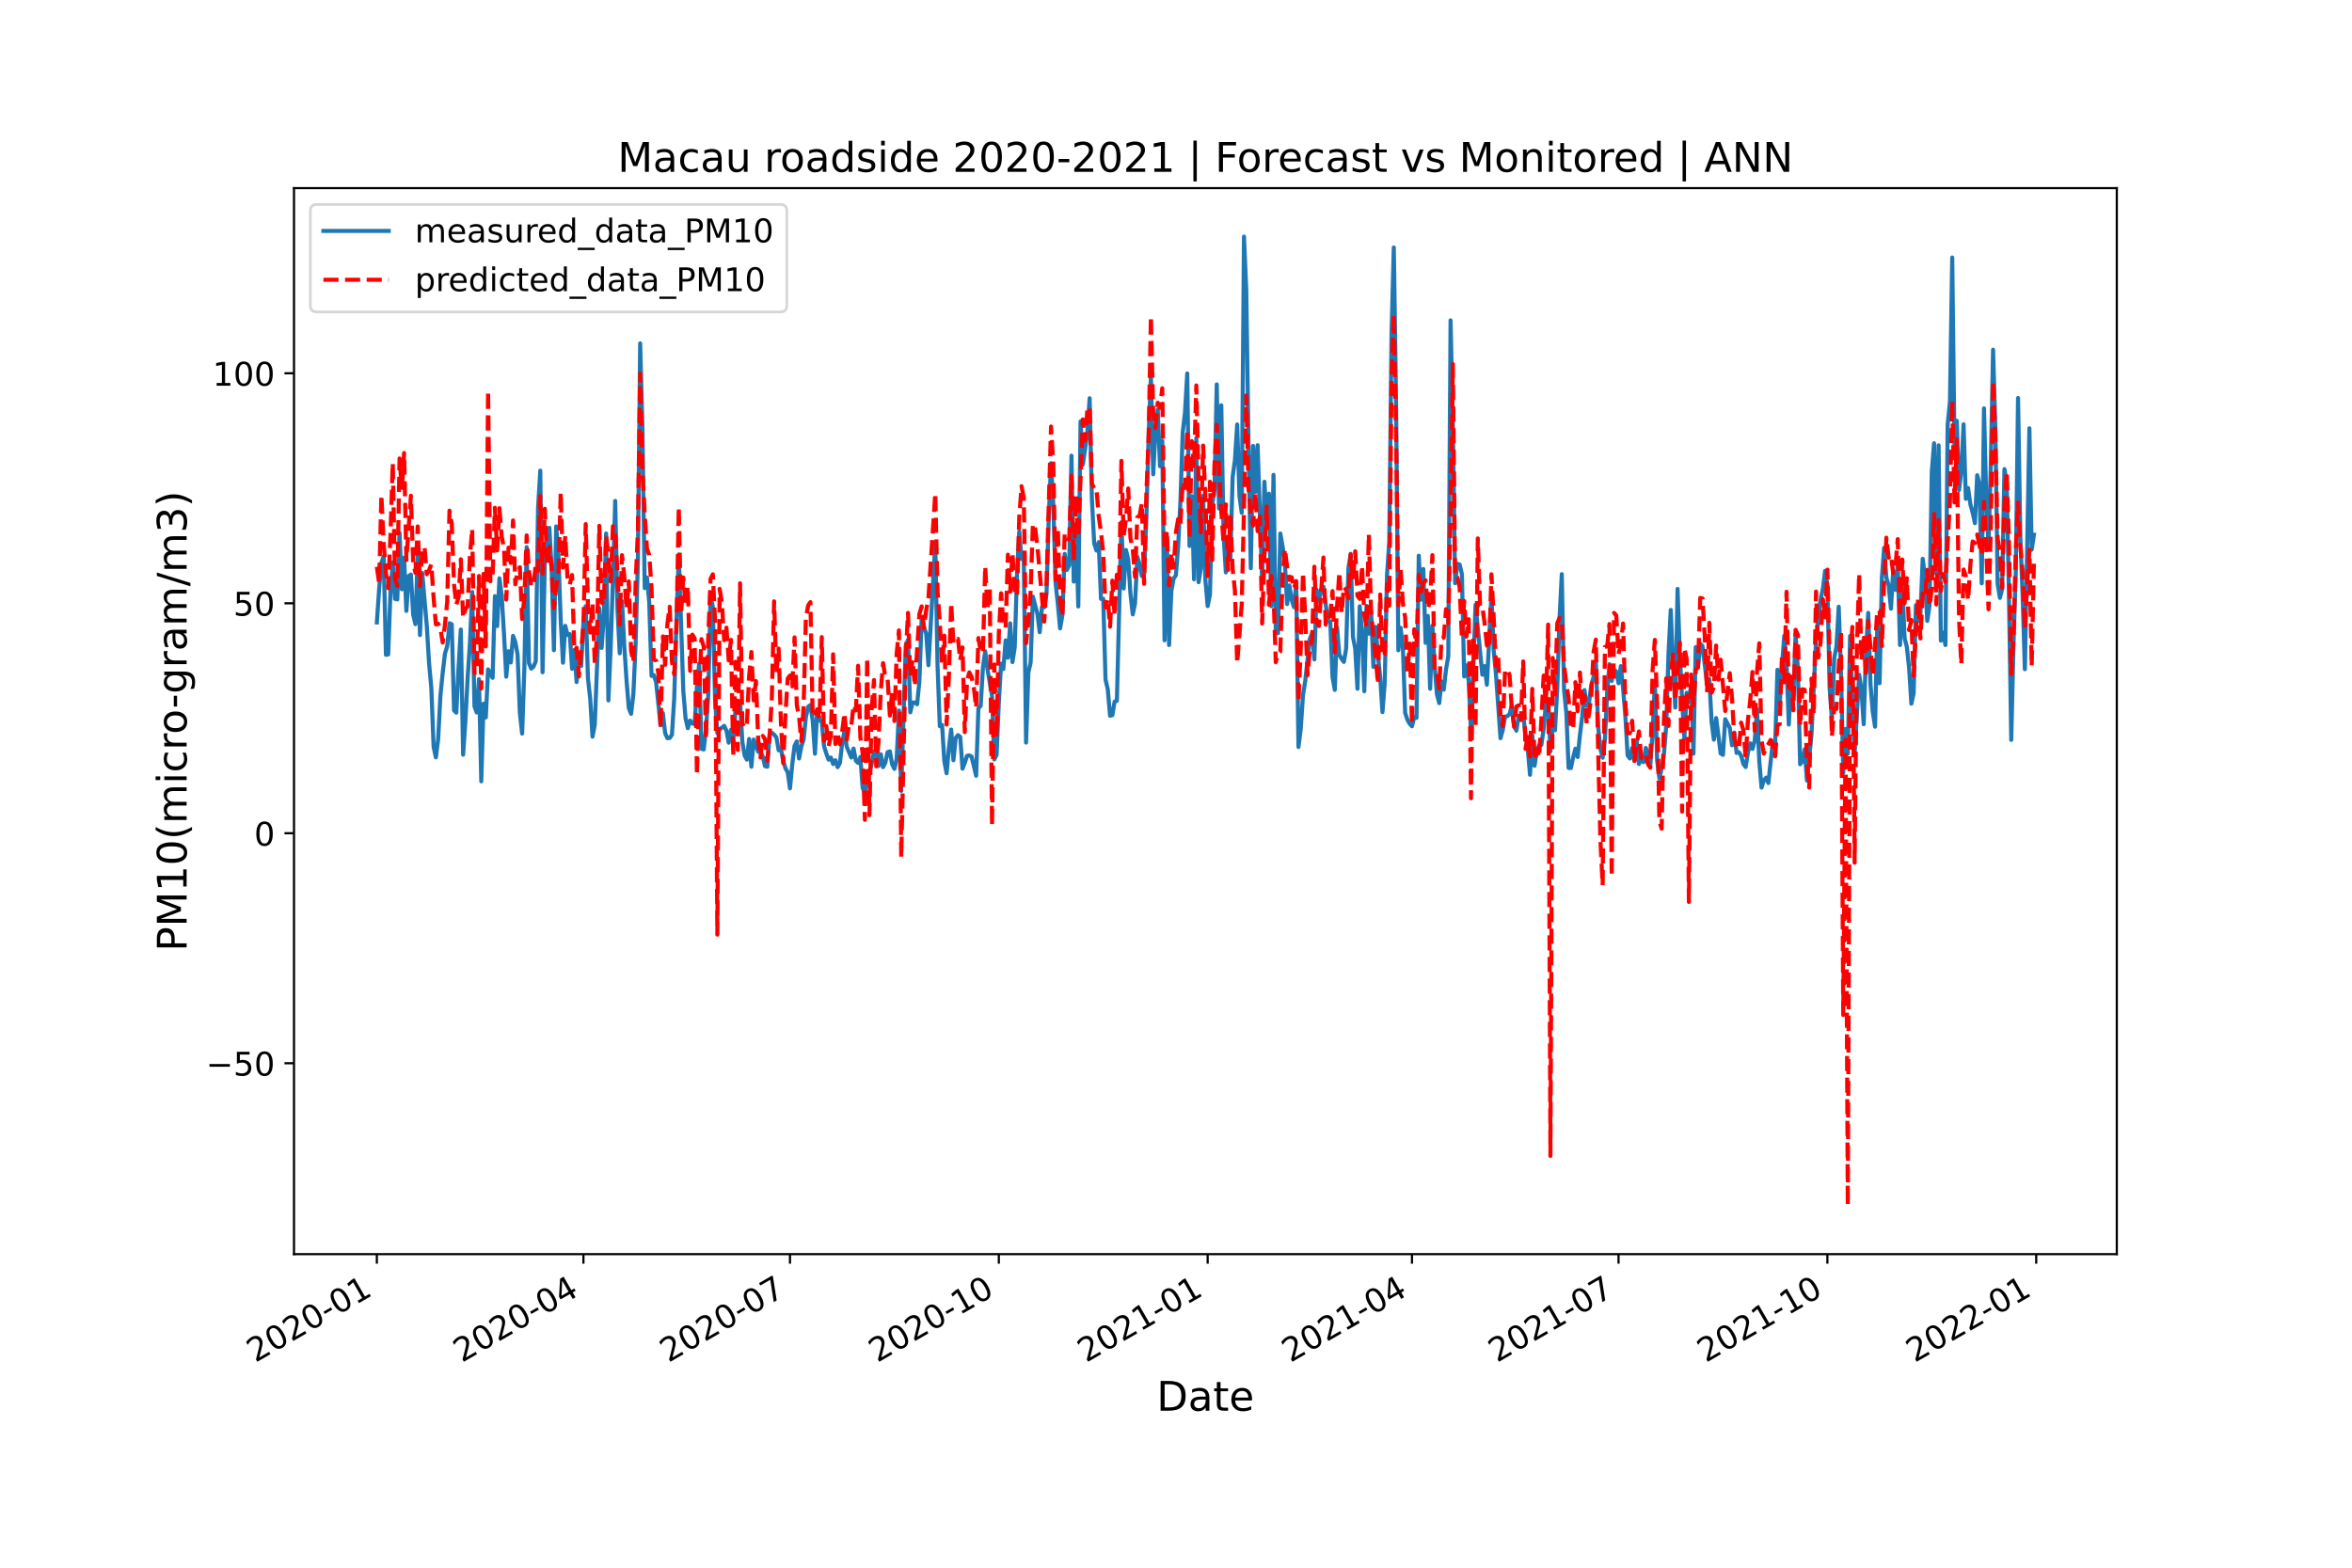 <?xml version="1.0" encoding="utf-8" standalone="no"?>
<!DOCTYPE svg PUBLIC "-//W3C//DTD SVG 1.1//EN"
  "http://www.w3.org/Graphics/SVG/1.1/DTD/svg11.dtd">
<!-- Created with matplotlib (https://matplotlib.org/) -->
<svg height="576pt" version="1.1" viewBox="0 0 864 576" width="864pt" xmlns="http://www.w3.org/2000/svg" xmlns:xlink="http://www.w3.org/1999/xlink">
 <defs>
  <style type="text/css">*{stroke-linecap:butt;stroke-linejoin:round;}</style>
 </defs>
 <g id="figure_1">
  <g id="patch_1">
   <path d="M 0 576 
L 864 576 
L 864 0 
L 0 0 
z
" style="fill:#ffffff;"/>
  </g>
  <g id="axes_1">
   <g id="patch_2">
    <path d="M 108 460.8 
L 777.6 460.8 
L 777.6 69.12 
L 108 69.12 
z
" style="fill:#ffffff;"/>
   </g>
   <g id="matplotlib.axis_1">
    <g id="xtick_1">
     <g id="line2d_1">
      <defs>
       <path d="M 0 0 
L 0 3.5 
" id="m951e3848e5" style="stroke:#000000;stroke-width:0.8;"/>
      </defs>
      <g>
       <use style="stroke:#000000;stroke-width:0.8;" x="138.436" xlink:href="#m951e3848e5" y="460.8"/>
      </g>
     </g>
     <g id="text_1">
      <!-- 2020-01 -->
      <g transform="translate(93.767 500.766)rotate(-30)scale(0.12 -0.12)">
       <defs>
        <path d="M 19.188 8.297 
L 53.609 8.297 
L 53.609 0 
L 7.328 0 
L 7.328 8.297 
Q 12.938 14.109 22.625 23.891 
Q 32.328 33.688 34.812 36.531 
Q 39.547 41.844 41.422 45.531 
Q 43.312 49.219 43.312 52.781 
Q 43.312 58.594 39.234 62.25 
Q 35.156 65.922 28.609 65.922 
Q 23.969 65.922 18.812 64.312 
Q 13.672 62.703 7.812 59.422 
L 7.812 69.391 
Q 13.766 71.781 18.938 73 
Q 24.125 74.219 28.422 74.219 
Q 39.75 74.219 46.484 68.547 
Q 53.219 62.891 53.219 53.422 
Q 53.219 48.922 51.531 44.891 
Q 49.859 40.875 45.406 35.406 
Q 44.188 33.984 37.641 27.219 
Q 31.109 20.453 19.188 8.297 
z
" id="DejaVuSans-50"/>
        <path d="M 31.781 66.406 
Q 24.172 66.406 20.328 58.906 
Q 16.5 51.422 16.5 36.375 
Q 16.5 21.391 20.328 13.891 
Q 24.172 6.391 31.781 6.391 
Q 39.453 6.391 43.281 13.891 
Q 47.125 21.391 47.125 36.375 
Q 47.125 51.422 43.281 58.906 
Q 39.453 66.406 31.781 66.406 
z
M 31.781 74.219 
Q 44.047 74.219 50.516 64.516 
Q 56.984 54.828 56.984 36.375 
Q 56.984 17.969 50.516 8.266 
Q 44.047 -1.422 31.781 -1.422 
Q 19.531 -1.422 13.062 8.266 
Q 6.594 17.969 6.594 36.375 
Q 6.594 54.828 13.062 64.516 
Q 19.531 74.219 31.781 74.219 
z
" id="DejaVuSans-48"/>
        <path d="M 4.891 31.391 
L 31.203 31.391 
L 31.203 23.391 
L 4.891 23.391 
z
" id="DejaVuSans-45"/>
        <path d="M 12.406 8.297 
L 28.516 8.297 
L 28.516 63.922 
L 10.984 60.406 
L 10.984 69.391 
L 28.422 72.906 
L 38.281 72.906 
L 38.281 8.297 
L 54.391 8.297 
L 54.391 0 
L 12.406 0 
z
" id="DejaVuSans-49"/>
       </defs>
       <use xlink:href="#DejaVuSans-50"/>
       <use x="63.623" xlink:href="#DejaVuSans-48"/>
       <use x="127.246" xlink:href="#DejaVuSans-50"/>
       <use x="190.869" xlink:href="#DejaVuSans-48"/>
       <use x="254.492" xlink:href="#DejaVuSans-45"/>
       <use x="290.576" xlink:href="#DejaVuSans-48"/>
       <use x="354.199" xlink:href="#DejaVuSans-49"/>
      </g>
     </g>
    </g>
    <g id="xtick_2">
     <g id="line2d_2">
      <g>
       <use style="stroke:#000000;stroke-width:0.8;" x="214.319" xlink:href="#m951e3848e5" y="460.8"/>
      </g>
     </g>
     <g id="text_2">
      <!-- 2020-04 -->
      <g transform="translate(169.649 500.766)rotate(-30)scale(0.12 -0.12)">
       <defs>
        <path d="M 37.797 64.312 
L 12.891 25.391 
L 37.797 25.391 
z
M 35.203 72.906 
L 47.609 72.906 
L 47.609 25.391 
L 58.016 25.391 
L 58.016 17.188 
L 47.609 17.188 
L 47.609 0 
L 37.797 0 
L 37.797 17.188 
L 4.891 17.188 
L 4.891 26.703 
z
" id="DejaVuSans-52"/>
       </defs>
       <use xlink:href="#DejaVuSans-50"/>
       <use x="63.623" xlink:href="#DejaVuSans-48"/>
       <use x="127.246" xlink:href="#DejaVuSans-50"/>
       <use x="190.869" xlink:href="#DejaVuSans-48"/>
       <use x="254.492" xlink:href="#DejaVuSans-45"/>
       <use x="290.576" xlink:href="#DejaVuSans-48"/>
       <use x="354.199" xlink:href="#DejaVuSans-52"/>
      </g>
     </g>
    </g>
    <g id="xtick_3">
     <g id="line2d_3">
      <g>
       <use style="stroke:#000000;stroke-width:0.8;" x="290.201" xlink:href="#m951e3848e5" y="460.8"/>
      </g>
     </g>
     <g id="text_3">
      <!-- 2020-07 -->
      <g transform="translate(245.531 500.766)rotate(-30)scale(0.12 -0.12)">
       <defs>
        <path d="M 8.203 72.906 
L 55.078 72.906 
L 55.078 68.703 
L 28.609 0 
L 18.312 0 
L 43.219 64.594 
L 8.203 64.594 
z
" id="DejaVuSans-55"/>
       </defs>
       <use xlink:href="#DejaVuSans-50"/>
       <use x="63.623" xlink:href="#DejaVuSans-48"/>
       <use x="127.246" xlink:href="#DejaVuSans-50"/>
       <use x="190.869" xlink:href="#DejaVuSans-48"/>
       <use x="254.492" xlink:href="#DejaVuSans-45"/>
       <use x="290.576" xlink:href="#DejaVuSans-48"/>
       <use x="354.199" xlink:href="#DejaVuSans-55"/>
      </g>
     </g>
    </g>
    <g id="xtick_4">
     <g id="line2d_4">
      <g>
       <use style="stroke:#000000;stroke-width:0.8;" x="366.918" xlink:href="#m951e3848e5" y="460.8"/>
      </g>
     </g>
     <g id="text_4">
      <!-- 2020-10 -->
      <g transform="translate(322.248 500.766)rotate(-30)scale(0.12 -0.12)">
       <use xlink:href="#DejaVuSans-50"/>
       <use x="63.623" xlink:href="#DejaVuSans-48"/>
       <use x="127.246" xlink:href="#DejaVuSans-50"/>
       <use x="190.869" xlink:href="#DejaVuSans-48"/>
       <use x="254.492" xlink:href="#DejaVuSans-45"/>
       <use x="290.576" xlink:href="#DejaVuSans-49"/>
       <use x="354.199" xlink:href="#DejaVuSans-48"/>
      </g>
     </g>
    </g>
    <g id="xtick_5">
     <g id="line2d_5">
      <g>
       <use style="stroke:#000000;stroke-width:0.8;" x="443.634" xlink:href="#m951e3848e5" y="460.8"/>
      </g>
     </g>
     <g id="text_5">
      <!-- 2021-01 -->
      <g transform="translate(398.964 500.766)rotate(-30)scale(0.12 -0.12)">
       <use xlink:href="#DejaVuSans-50"/>
       <use x="63.623" xlink:href="#DejaVuSans-48"/>
       <use x="127.246" xlink:href="#DejaVuSans-50"/>
       <use x="190.869" xlink:href="#DejaVuSans-49"/>
       <use x="254.492" xlink:href="#DejaVuSans-45"/>
       <use x="290.576" xlink:href="#DejaVuSans-48"/>
       <use x="354.199" xlink:href="#DejaVuSans-49"/>
      </g>
     </g>
    </g>
    <g id="xtick_6">
     <g id="line2d_6">
      <g>
       <use style="stroke:#000000;stroke-width:0.8;" x="518.682" xlink:href="#m951e3848e5" y="460.8"/>
      </g>
     </g>
     <g id="text_6">
      <!-- 2021-04 -->
      <g transform="translate(474.013 500.766)rotate(-30)scale(0.12 -0.12)">
       <use xlink:href="#DejaVuSans-50"/>
       <use x="63.623" xlink:href="#DejaVuSans-48"/>
       <use x="127.246" xlink:href="#DejaVuSans-50"/>
       <use x="190.869" xlink:href="#DejaVuSans-49"/>
       <use x="254.492" xlink:href="#DejaVuSans-45"/>
       <use x="290.576" xlink:href="#DejaVuSans-48"/>
       <use x="354.199" xlink:href="#DejaVuSans-52"/>
      </g>
     </g>
    </g>
    <g id="xtick_7">
     <g id="line2d_7">
      <g>
       <use style="stroke:#000000;stroke-width:0.8;" x="594.565" xlink:href="#m951e3848e5" y="460.8"/>
      </g>
     </g>
     <g id="text_7">
      <!-- 2021-07 -->
      <g transform="translate(549.895 500.766)rotate(-30)scale(0.12 -0.12)">
       <use xlink:href="#DejaVuSans-50"/>
       <use x="63.623" xlink:href="#DejaVuSans-48"/>
       <use x="127.246" xlink:href="#DejaVuSans-50"/>
       <use x="190.869" xlink:href="#DejaVuSans-49"/>
       <use x="254.492" xlink:href="#DejaVuSans-45"/>
       <use x="290.576" xlink:href="#DejaVuSans-48"/>
       <use x="354.199" xlink:href="#DejaVuSans-55"/>
      </g>
     </g>
    </g>
    <g id="xtick_8">
     <g id="line2d_8">
      <g>
       <use style="stroke:#000000;stroke-width:0.8;" x="671.281" xlink:href="#m951e3848e5" y="460.8"/>
      </g>
     </g>
     <g id="text_8">
      <!-- 2021-10 -->
      <g transform="translate(626.611 500.766)rotate(-30)scale(0.12 -0.12)">
       <use xlink:href="#DejaVuSans-50"/>
       <use x="63.623" xlink:href="#DejaVuSans-48"/>
       <use x="127.246" xlink:href="#DejaVuSans-50"/>
       <use x="190.869" xlink:href="#DejaVuSans-49"/>
       <use x="254.492" xlink:href="#DejaVuSans-45"/>
       <use x="290.576" xlink:href="#DejaVuSans-49"/>
       <use x="354.199" xlink:href="#DejaVuSans-48"/>
      </g>
     </g>
    </g>
    <g id="xtick_9">
     <g id="line2d_9">
      <g>
       <use style="stroke:#000000;stroke-width:0.8;" x="747.998" xlink:href="#m951e3848e5" y="460.8"/>
      </g>
     </g>
     <g id="text_9">
      <!-- 2022-01 -->
      <g transform="translate(703.328 500.766)rotate(-30)scale(0.12 -0.12)">
       <use xlink:href="#DejaVuSans-50"/>
       <use x="63.623" xlink:href="#DejaVuSans-48"/>
       <use x="127.246" xlink:href="#DejaVuSans-50"/>
       <use x="190.869" xlink:href="#DejaVuSans-50"/>
       <use x="254.492" xlink:href="#DejaVuSans-45"/>
       <use x="290.576" xlink:href="#DejaVuSans-48"/>
       <use x="354.199" xlink:href="#DejaVuSans-49"/>
      </g>
     </g>
    </g>
    <g id="text_10">
     <!-- Date -->
     <g transform="translate(424.874 518.325)scale(0.15 -0.15)">
      <defs>
       <path d="M 19.672 64.797 
L 19.672 8.109 
L 31.594 8.109 
Q 46.688 8.109 53.688 14.938 
Q 60.688 21.781 60.688 36.531 
Q 60.688 51.172 53.688 57.984 
Q 46.688 64.797 31.594 64.797 
z
M 9.812 72.906 
L 30.078 72.906 
Q 51.266 72.906 61.172 64.094 
Q 71.094 55.281 71.094 36.531 
Q 71.094 17.672 61.125 8.828 
Q 51.172 0 30.078 0 
L 9.812 0 
z
" id="DejaVuSans-68"/>
       <path d="M 34.281 27.484 
Q 23.391 27.484 19.188 25 
Q 14.984 22.516 14.984 16.5 
Q 14.984 11.719 18.141 8.906 
Q 21.297 6.109 26.703 6.109 
Q 34.188 6.109 38.703 11.406 
Q 43.219 16.703 43.219 25.484 
L 43.219 27.484 
z
M 52.203 31.203 
L 52.203 0 
L 43.219 0 
L 43.219 8.297 
Q 40.141 3.328 35.547 0.953 
Q 30.953 -1.422 24.312 -1.422 
Q 15.922 -1.422 10.953 3.297 
Q 6 8.016 6 15.922 
Q 6 25.141 12.172 29.828 
Q 18.359 34.516 30.609 34.516 
L 43.219 34.516 
L 43.219 35.406 
Q 43.219 41.609 39.141 45 
Q 35.062 48.391 27.688 48.391 
Q 23 48.391 18.547 47.266 
Q 14.109 46.141 10.016 43.891 
L 10.016 52.203 
Q 14.938 54.109 19.578 55.047 
Q 24.219 56 28.609 56 
Q 40.484 56 46.344 49.844 
Q 52.203 43.703 52.203 31.203 
z
" id="DejaVuSans-97"/>
       <path d="M 18.312 70.219 
L 18.312 54.688 
L 36.812 54.688 
L 36.812 47.703 
L 18.312 47.703 
L 18.312 18.016 
Q 18.312 11.328 20.141 9.422 
Q 21.969 7.516 27.594 7.516 
L 36.812 7.516 
L 36.812 0 
L 27.594 0 
Q 17.188 0 13.234 3.875 
Q 9.281 7.766 9.281 18.016 
L 9.281 47.703 
L 2.688 47.703 
L 2.688 54.688 
L 9.281 54.688 
L 9.281 70.219 
z
" id="DejaVuSans-116"/>
       <path d="M 56.203 29.594 
L 56.203 25.203 
L 14.891 25.203 
Q 15.484 15.922 20.484 11.062 
Q 25.484 6.203 34.422 6.203 
Q 39.594 6.203 44.453 7.469 
Q 49.312 8.734 54.109 11.281 
L 54.109 2.781 
Q 49.266 0.734 44.188 -0.344 
Q 39.109 -1.422 33.891 -1.422 
Q 20.797 -1.422 13.156 6.188 
Q 5.516 13.812 5.516 26.812 
Q 5.516 40.234 12.766 48.109 
Q 20.016 56 32.328 56 
Q 43.359 56 49.781 48.891 
Q 56.203 41.797 56.203 29.594 
z
M 47.219 32.234 
Q 47.125 39.594 43.094 43.984 
Q 39.062 48.391 32.422 48.391 
Q 24.906 48.391 20.391 44.141 
Q 15.875 39.891 15.188 32.172 
z
" id="DejaVuSans-101"/>
      </defs>
      <use xlink:href="#DejaVuSans-68"/>
      <use x="77.002" xlink:href="#DejaVuSans-97"/>
      <use x="138.281" xlink:href="#DejaVuSans-116"/>
      <use x="177.49" xlink:href="#DejaVuSans-101"/>
     </g>
    </g>
   </g>
   <g id="matplotlib.axis_2">
    <g id="ytick_1">
     <g id="line2d_10">
      <defs>
       <path d="M 0 0 
L -3.5 0 
" id="ma7d72890d0" style="stroke:#000000;stroke-width:0.8;"/>
      </defs>
      <g>
       <use style="stroke:#000000;stroke-width:0.8;" x="108" xlink:href="#ma7d72890d0" y="390.647"/>
      </g>
     </g>
     <g id="text_11">
      <!-- −50 -->
      <g transform="translate(75.674 395.206)scale(0.12 -0.12)">
       <defs>
        <path d="M 10.594 35.5 
L 73.188 35.5 
L 73.188 27.203 
L 10.594 27.203 
z
" id="DejaVuSans-8722"/>
        <path d="M 10.797 72.906 
L 49.516 72.906 
L 49.516 64.594 
L 19.828 64.594 
L 19.828 46.734 
Q 21.969 47.469 24.109 47.828 
Q 26.266 48.188 28.422 48.188 
Q 40.625 48.188 47.75 41.5 
Q 54.891 34.812 54.891 23.391 
Q 54.891 11.625 47.562 5.094 
Q 40.234 -1.422 26.906 -1.422 
Q 22.312 -1.422 17.547 -0.641 
Q 12.797 0.141 7.719 1.703 
L 7.719 11.625 
Q 12.109 9.234 16.797 8.062 
Q 21.484 6.891 26.703 6.891 
Q 35.156 6.891 40.078 11.328 
Q 45.016 15.766 45.016 23.391 
Q 45.016 31 40.078 35.438 
Q 35.156 39.891 26.703 39.891 
Q 22.75 39.891 18.812 39.016 
Q 14.891 38.141 10.797 36.281 
z
" id="DejaVuSans-53"/>
       </defs>
       <use xlink:href="#DejaVuSans-8722"/>
       <use x="83.789" xlink:href="#DejaVuSans-53"/>
       <use x="147.412" xlink:href="#DejaVuSans-48"/>
      </g>
     </g>
    </g>
    <g id="ytick_2">
     <g id="line2d_11">
      <g>
       <use style="stroke:#000000;stroke-width:0.8;" x="108" xlink:href="#ma7d72890d0" y="306.149"/>
      </g>
     </g>
     <g id="text_12">
      <!-- 0 -->
      <g transform="translate(93.365 310.708)scale(0.12 -0.12)">
       <use xlink:href="#DejaVuSans-48"/>
      </g>
     </g>
    </g>
    <g id="ytick_3">
     <g id="line2d_12">
      <g>
       <use style="stroke:#000000;stroke-width:0.8;" x="108" xlink:href="#ma7d72890d0" y="221.651"/>
      </g>
     </g>
     <g id="text_13">
      <!-- 50 -->
      <g transform="translate(85.73 226.21)scale(0.12 -0.12)">
       <use xlink:href="#DejaVuSans-53"/>
       <use x="63.623" xlink:href="#DejaVuSans-48"/>
      </g>
     </g>
    </g>
    <g id="ytick_4">
     <g id="line2d_13">
      <g>
       <use style="stroke:#000000;stroke-width:0.8;" x="108" xlink:href="#ma7d72890d0" y="137.153"/>
      </g>
     </g>
     <g id="text_14">
      <!-- 100 -->
      <g transform="translate(78.095 141.712)scale(0.12 -0.12)">
       <use xlink:href="#DejaVuSans-49"/>
       <use x="63.623" xlink:href="#DejaVuSans-48"/>
       <use x="127.246" xlink:href="#DejaVuSans-48"/>
      </g>
     </g>
    </g>
    <g id="text_15">
     <!-- PM10(micro-gram/m3) -->
     <g transform="translate(68.555 349.562)rotate(-90)scale(0.15 -0.15)">
      <defs>
       <path d="M 19.672 64.797 
L 19.672 37.406 
L 32.078 37.406 
Q 38.969 37.406 42.719 40.969 
Q 46.484 44.531 46.484 51.125 
Q 46.484 57.672 42.719 61.234 
Q 38.969 64.797 32.078 64.797 
z
M 9.812 72.906 
L 32.078 72.906 
Q 44.344 72.906 50.609 67.359 
Q 56.891 61.812 56.891 51.125 
Q 56.891 40.328 50.609 34.812 
Q 44.344 29.297 32.078 29.297 
L 19.672 29.297 
L 19.672 0 
L 9.812 0 
z
" id="DejaVuSans-80"/>
       <path d="M 9.812 72.906 
L 24.516 72.906 
L 43.109 23.297 
L 61.812 72.906 
L 76.516 72.906 
L 76.516 0 
L 66.891 0 
L 66.891 64.016 
L 48.094 14.016 
L 38.188 14.016 
L 19.391 64.016 
L 19.391 0 
L 9.812 0 
z
" id="DejaVuSans-77"/>
       <path d="M 31 75.875 
Q 24.469 64.656 21.281 53.656 
Q 18.109 42.672 18.109 31.391 
Q 18.109 20.125 21.312 9.062 
Q 24.516 -2 31 -13.188 
L 23.188 -13.188 
Q 15.875 -1.703 12.234 9.375 
Q 8.594 20.453 8.594 31.391 
Q 8.594 42.281 12.203 53.312 
Q 15.828 64.359 23.188 75.875 
z
" id="DejaVuSans-40"/>
       <path d="M 52 44.188 
Q 55.375 50.25 60.062 53.125 
Q 64.75 56 71.094 56 
Q 79.641 56 84.281 50.016 
Q 88.922 44.047 88.922 33.016 
L 88.922 0 
L 79.891 0 
L 79.891 32.719 
Q 79.891 40.578 77.094 44.375 
Q 74.312 48.188 68.609 48.188 
Q 61.625 48.188 57.562 43.547 
Q 53.516 38.922 53.516 30.906 
L 53.516 0 
L 44.484 0 
L 44.484 32.719 
Q 44.484 40.625 41.703 44.406 
Q 38.922 48.188 33.109 48.188 
Q 26.219 48.188 22.156 43.531 
Q 18.109 38.875 18.109 30.906 
L 18.109 0 
L 9.078 0 
L 9.078 54.688 
L 18.109 54.688 
L 18.109 46.188 
Q 21.188 51.219 25.484 53.609 
Q 29.781 56 35.688 56 
Q 41.656 56 45.828 52.969 
Q 50 49.953 52 44.188 
z
" id="DejaVuSans-109"/>
       <path d="M 9.422 54.688 
L 18.406 54.688 
L 18.406 0 
L 9.422 0 
z
M 9.422 75.984 
L 18.406 75.984 
L 18.406 64.594 
L 9.422 64.594 
z
" id="DejaVuSans-105"/>
       <path d="M 48.781 52.594 
L 48.781 44.188 
Q 44.969 46.297 41.141 47.344 
Q 37.312 48.391 33.406 48.391 
Q 24.656 48.391 19.812 42.844 
Q 14.984 37.312 14.984 27.297 
Q 14.984 17.281 19.812 11.734 
Q 24.656 6.203 33.406 6.203 
Q 37.312 6.203 41.141 7.25 
Q 44.969 8.297 48.781 10.406 
L 48.781 2.094 
Q 45.016 0.344 40.984 -0.531 
Q 36.969 -1.422 32.422 -1.422 
Q 20.062 -1.422 12.781 6.344 
Q 5.516 14.109 5.516 27.297 
Q 5.516 40.672 12.859 48.328 
Q 20.219 56 33.016 56 
Q 37.156 56 41.109 55.141 
Q 45.062 54.297 48.781 52.594 
z
" id="DejaVuSans-99"/>
       <path d="M 41.109 46.297 
Q 39.594 47.172 37.812 47.578 
Q 36.031 48 33.891 48 
Q 26.266 48 22.188 43.047 
Q 18.109 38.094 18.109 28.812 
L 18.109 0 
L 9.078 0 
L 9.078 54.688 
L 18.109 54.688 
L 18.109 46.188 
Q 20.953 51.172 25.484 53.578 
Q 30.031 56 36.531 56 
Q 37.453 56 38.578 55.875 
Q 39.703 55.766 41.062 55.516 
z
" id="DejaVuSans-114"/>
       <path d="M 30.609 48.391 
Q 23.391 48.391 19.188 42.75 
Q 14.984 37.109 14.984 27.297 
Q 14.984 17.484 19.156 11.844 
Q 23.344 6.203 30.609 6.203 
Q 37.797 6.203 41.984 11.859 
Q 46.188 17.531 46.188 27.297 
Q 46.188 37.016 41.984 42.703 
Q 37.797 48.391 30.609 48.391 
z
M 30.609 56 
Q 42.328 56 49.016 48.375 
Q 55.719 40.766 55.719 27.297 
Q 55.719 13.875 49.016 6.219 
Q 42.328 -1.422 30.609 -1.422 
Q 18.844 -1.422 12.172 6.219 
Q 5.516 13.875 5.516 27.297 
Q 5.516 40.766 12.172 48.375 
Q 18.844 56 30.609 56 
z
" id="DejaVuSans-111"/>
       <path d="M 45.406 27.984 
Q 45.406 37.75 41.375 43.109 
Q 37.359 48.484 30.078 48.484 
Q 22.859 48.484 18.828 43.109 
Q 14.797 37.75 14.797 27.984 
Q 14.797 18.266 18.828 12.891 
Q 22.859 7.516 30.078 7.516 
Q 37.359 7.516 41.375 12.891 
Q 45.406 18.266 45.406 27.984 
z
M 54.391 6.781 
Q 54.391 -7.172 48.188 -13.984 
Q 42 -20.797 29.203 -20.797 
Q 24.469 -20.797 20.266 -20.094 
Q 16.062 -19.391 12.109 -17.922 
L 12.109 -9.188 
Q 16.062 -11.328 19.922 -12.344 
Q 23.781 -13.375 27.781 -13.375 
Q 36.625 -13.375 41.016 -8.766 
Q 45.406 -4.156 45.406 5.172 
L 45.406 9.625 
Q 42.625 4.781 38.281 2.391 
Q 33.938 0 27.875 0 
Q 17.828 0 11.672 7.656 
Q 5.516 15.328 5.516 27.984 
Q 5.516 40.672 11.672 48.328 
Q 17.828 56 27.875 56 
Q 33.938 56 38.281 53.609 
Q 42.625 51.219 45.406 46.391 
L 45.406 54.688 
L 54.391 54.688 
z
" id="DejaVuSans-103"/>
       <path d="M 25.391 72.906 
L 33.688 72.906 
L 8.297 -9.281 
L 0 -9.281 
z
" id="DejaVuSans-47"/>
       <path d="M 40.578 39.312 
Q 47.656 37.797 51.625 33 
Q 55.609 28.219 55.609 21.188 
Q 55.609 10.406 48.188 4.484 
Q 40.766 -1.422 27.094 -1.422 
Q 22.516 -1.422 17.656 -0.516 
Q 12.797 0.391 7.625 2.203 
L 7.625 11.719 
Q 11.719 9.328 16.594 8.109 
Q 21.484 6.891 26.812 6.891 
Q 36.078 6.891 40.938 10.547 
Q 45.797 14.203 45.797 21.188 
Q 45.797 27.641 41.281 31.266 
Q 36.766 34.906 28.719 34.906 
L 20.219 34.906 
L 20.219 43.016 
L 29.109 43.016 
Q 36.375 43.016 40.234 45.922 
Q 44.094 48.828 44.094 54.297 
Q 44.094 59.906 40.109 62.906 
Q 36.141 65.922 28.719 65.922 
Q 24.656 65.922 20.016 65.031 
Q 15.375 64.156 9.812 62.312 
L 9.812 71.094 
Q 15.438 72.656 20.344 73.438 
Q 25.25 74.219 29.594 74.219 
Q 40.828 74.219 47.359 69.109 
Q 53.906 64.016 53.906 55.328 
Q 53.906 49.266 50.438 45.094 
Q 46.969 40.922 40.578 39.312 
z
" id="DejaVuSans-51"/>
       <path d="M 8.016 75.875 
L 15.828 75.875 
Q 23.141 64.359 26.781 53.312 
Q 30.422 42.281 30.422 31.391 
Q 30.422 20.453 26.781 9.375 
Q 23.141 -1.703 15.828 -13.188 
L 8.016 -13.188 
Q 14.5 -2 17.703 9.062 
Q 20.906 20.125 20.906 31.391 
Q 20.906 42.672 17.703 53.656 
Q 14.5 64.656 8.016 75.875 
z
" id="DejaVuSans-41"/>
      </defs>
      <use xlink:href="#DejaVuSans-80"/>
      <use x="60.303" xlink:href="#DejaVuSans-77"/>
      <use x="146.582" xlink:href="#DejaVuSans-49"/>
      <use x="210.205" xlink:href="#DejaVuSans-48"/>
      <use x="273.828" xlink:href="#DejaVuSans-40"/>
      <use x="312.842" xlink:href="#DejaVuSans-109"/>
      <use x="410.254" xlink:href="#DejaVuSans-105"/>
      <use x="438.037" xlink:href="#DejaVuSans-99"/>
      <use x="493.018" xlink:href="#DejaVuSans-114"/>
      <use x="531.881" xlink:href="#DejaVuSans-111"/>
      <use x="594.938" xlink:href="#DejaVuSans-45"/>
      <use x="631.021" xlink:href="#DejaVuSans-103"/>
      <use x="694.498" xlink:href="#DejaVuSans-114"/>
      <use x="735.611" xlink:href="#DejaVuSans-97"/>
      <use x="796.891" xlink:href="#DejaVuSans-109"/>
      <use x="894.303" xlink:href="#DejaVuSans-47"/>
      <use x="927.994" xlink:href="#DejaVuSans-109"/>
      <use x="1025.406" xlink:href="#DejaVuSans-51"/>
      <use x="1089.029" xlink:href="#DejaVuSans-41"/>
     </g>
    </g>
   </g>
   <g id="line2d_14">
    <path clip-path="url(#p72dec5f138)" d="M 138.436 228.692 
L 139.27 216.504 
L 140.104 206.723 
L 140.938 204.47 
L 141.772 240.592 
L 142.606 240.452 
L 143.44 217.356 
L 144.273 206.582 
L 145.107 220.031 
L 145.941 220.243 
L 146.775 195.809 
L 147.609 216.511 
L 148.443 204.892 
L 149.277 224.467 
L 150.111 211.665 
L 150.944 211.089 
L 151.778 225.876 
L 152.612 229.326 
L 153.446 203.202 
L 154.28 233.34 
L 155.114 210.525 
L 156.782 230.03 
L 157.615 243.62 
L 158.449 252.845 
L 159.283 274.321 
L 160.117 278.264 
L 160.951 271.645 
L 161.785 255.591 
L 162.619 247.211 
L 163.453 240.164 
L 164.286 237.424 
L 165.12 228.974 
L 165.954 229.396 
L 166.788 261.013 
L 167.622 261.842 
L 168.456 245.099 
L 169.29 231.298 
L 170.124 277.279 
L 170.957 265.026 
L 171.791 249.042 
L 172.625 236.297 
L 173.459 217.496 
L 174.293 259.534 
L 175.127 261.787 
L 175.961 249.535 
L 176.795 287.066 
L 177.628 258.548 
L 178.462 263.606 
L 179.296 245.944 
L 180.964 249.042 
L 181.798 219.046 
L 182.632 230.03 
L 183.466 212.497 
L 184.299 218.905 
L 185.133 232.712 
L 185.967 248.62 
L 186.801 239.275 
L 187.635 243.409 
L 188.469 233.621 
L 189.303 235.905 
L 190.136 240.522 
L 190.97 261.979 
L 191.804 269.533 
L 192.638 245.029 
L 193.472 201.019 
L 194.306 243.62 
L 195.14 245.662 
L 195.974 244.958 
L 196.807 242.987 
L 197.641 186.795 
L 198.475 172.924 
L 199.309 247 
L 200.143 205.878 
L 200.977 198.414 
L 201.811 193.92 
L 202.645 209.328 
L 203.478 238.903 
L 204.312 193.414 
L 205.146 204.118 
L 205.98 228.059 
L 206.814 243.479 
L 207.648 229.954 
L 208.482 233.269 
L 209.316 232.988 
L 210.149 245.733 
L 210.983 238.903 
L 211.817 250.591 
L 212.651 242.564 
L 213.485 244.677 
L 214.319 228.622 
L 215.153 222.707 
L 215.987 249.254 
L 216.82 256.788 
L 217.654 270.66 
L 218.488 266.294 
L 220.156 223.482 
L 220.99 238.058 
L 221.824 226.369 
L 222.658 196.02 
L 223.491 257.351 
L 224.325 237.987 
L 225.159 213.06 
L 225.993 184.049 
L 226.827 223.904 
L 227.661 240.029 
L 228.495 220.876 
L 229.329 237.353 
L 230.162 250.073 
L 230.996 260.168 
L 231.83 262.28 
L 232.664 255.098 
L 233.498 236.508 
L 234.332 205.808 
L 235.166 126.168 
L 236 157.714 
L 236.833 216.088 
L 237.667 212.215 
L 238.501 221.44 
L 239.335 248.338 
L 240.169 248.056 
L 241.003 250.591 
L 242.67 266.435 
L 243.504 261.999 
L 244.338 269.392 
L 245.172 271.223 
L 246.006 271.153 
L 246.84 269.955 
L 247.674 256.506 
L 248.508 228.059 
L 249.341 203.765 
L 251.009 253.83 
L 251.843 263.9 
L 252.677 267.561 
L 253.511 264.745 
L 254.345 265.801 
L 255.179 266.051 
L 256.012 252.211 
L 256.846 243.832 
L 257.68 275.096 
L 258.514 275.377 
L 259.348 267.773 
L 260.182 255.45 
L 261.016 219.257 
L 261.85 222.918 
L 262.683 257.21 
L 263.517 269.322 
L 264.351 268.014 
L 266.019 266.692 
L 266.853 268.406 
L 267.687 272.887 
L 268.521 268.195 
L 269.354 272.138 
L 270.188 260.872 
L 271.022 260.802 
L 271.856 257.562 
L 272.69 272.49 
L 273.524 277.573 
L 274.358 279.109 
L 275.192 271.505 
L 276.025 281.715 
L 276.859 271.716 
L 278.527 276.222 
L 279.361 276.293 
L 280.195 277.912 
L 281.029 281.504 
L 281.863 281.715 
L 282.696 270.026 
L 283.53 269.251 
L 284.364 269.885 
L 285.198 270.941 
L 286.032 275.659 
L 286.866 275.166 
L 287.7 279.462 
L 288.533 282.269 
L 289.367 283.757 
L 290.201 289.672 
L 291.035 280.799 
L 291.869 274.04 
L 292.703 272.42 
L 293.537 278.687 
L 294.371 274.251 
L 295.204 271.716 
L 296.038 263.548 
L 296.872 259.675 
L 297.706 259.041 
L 298.54 264.745 
L 299.374 276.927 
L 300.208 260.661 
L 301.042 264.674 
L 301.875 265.238 
L 302.709 274.187 
L 303.543 276.856 
L 304.377 279.109 
L 305.211 278.335 
L 306.045 280.726 
L 306.879 279.321 
L 307.713 281.856 
L 308.546 280.306 
L 309.38 272.843 
L 310.214 268.758 
L 311.048 274.392 
L 312.716 278.335 
L 313.55 275.025 
L 314.384 279.494 
L 315.217 280.306 
L 316.051 278.144 
L 316.885 289.491 
L 317.719 291.362 
L 319.387 283.616 
L 320.221 280.588 
L 321.055 276.082 
L 321.888 275.8 
L 322.722 281.433 
L 323.556 277.138 
L 324.39 281.856 
L 325.224 280.212 
L 326.058 276.363 
L 326.892 276.082 
L 327.726 280.799 
L 328.559 282.489 
L 329.393 278.828 
L 330.227 261.083 
L 331.061 290.601 
L 332.729 237.142 
L 333.563 235.1 
L 334.397 261.717 
L 335.23 258.126 
L 336.064 258.126 
L 336.898 258.76 
L 337.732 250.38 
L 338.566 227.002 
L 339.4 230.523 
L 340.234 232.776 
L 341.067 244.395 
L 343.569 199.541 
L 344.403 244.465 
L 345.237 266.819 
L 346.071 266.364 
L 346.905 279.743 
L 347.738 284.109 
L 348.572 274.814 
L 349.406 268.054 
L 350.24 279.321 
L 351.074 271.153 
L 351.908 270.096 
L 352.742 270.73 
L 353.576 282.419 
L 354.409 280.306 
L 355.243 277.713 
L 356.077 277.56 
L 356.911 277.983 
L 358.579 285.024 
L 359.413 260.238 
L 360.247 259.344 
L 361.08 245.169 
L 361.914 239.285 
L 362.748 245.874 
L 364.416 255.661 
L 365.25 279.039 
L 366.084 277.419 
L 366.918 258.126 
L 367.751 243.832 
L 368.585 245.803 
L 369.419 235.311 
L 370.253 241.649 
L 371.087 229.044 
L 371.921 243.253 
L 372.755 237.846 
L 373.589 211.018 
L 374.422 195.245 
L 375.256 205.385 
L 376.09 205.596 
L 376.924 272.843 
L 377.758 247.161 
L 378.592 243.479 
L 379.426 219.186 
L 381.093 225.524 
L 381.927 232.284 
L 382.761 223.047 
L 383.595 223.13 
L 384.429 218.341 
L 385.263 189.894 
L 386.097 170.178 
L 386.931 185.317 
L 387.764 214.187 
L 388.598 221.933 
L 389.432 230.875 
L 390.266 226.017 
L 391.1 203.502 
L 391.934 209.399 
L 392.768 207.709 
L 393.601 167.431 
L 394.435 213.694 
L 395.269 192.499 
L 396.103 222.826 
L 396.937 154.827 
L 397.771 170.741 
L 399.439 159.122 
L 400.272 146.307 
L 401.106 183.275 
L 401.94 199.611 
L 402.774 202.287 
L 403.608 199.188 
L 404.442 220.031 
L 405.276 220.031 
L 406.11 249.676 
L 406.943 253.246 
L 407.777 262.984 
L 408.611 262.773 
L 409.445 257.774 
L 410.279 257.492 
L 411.947 191.865 
L 412.781 216.229 
L 413.614 202.076 
L 414.448 205.596 
L 415.282 218.271 
L 416.116 225.735 
L 416.95 221.731 
L 417.784 204.61 
L 418.618 207.216 
L 419.452 211.658 
L 420.285 210.877 
L 421.119 190.035 
L 421.953 159.827 
L 422.787 138.228 
L 423.621 174.262 
L 424.455 158.348 
L 425.289 150.461 
L 426.123 171.304 
L 426.956 161.915 
L 427.79 235.259 
L 428.624 196.301 
L 429.458 237.001 
L 430.292 217.169 
L 431.126 212.567 
L 431.96 211.37 
L 432.794 200.526 
L 433.627 184.12 
L 434.461 158.911 
L 435.295 151.658 
L 436.129 137.223 
L 436.963 200.597 
L 437.797 182.289 
L 438.631 212.849 
L 439.465 160.953 
L 440.298 213.905 
L 441.132 208.823 
L 441.966 182.148 
L 442.8 213.131 
L 443.634 222.684 
L 444.468 218.412 
L 445.302 185.458 
L 446.135 179.965 
L 446.969 141.237 
L 447.803 186.795 
L 448.637 148.912 
L 449.471 196.301 
L 450.305 210.314 
L 451.139 200.245 
L 451.973 205.244 
L 452.806 175.247 
L 453.64 169.121 
L 454.474 155.963 
L 455.308 182.148 
L 456.142 188.415 
L 456.976 86.924 
L 457.81 106.587 
L 458.644 163.629 
L 459.477 208.765 
L 460.311 163.84 
L 461.145 180.74 
L 461.979 163.578 
L 463.647 213.483 
L 464.481 177.008 
L 465.315 191.936 
L 466.148 181.386 
L 466.982 222.707 
L 467.816 174.473 
L 468.65 231.086 
L 469.484 232.636 
L 470.318 196.02 
L 471.152 200.738 
L 471.986 206.512 
L 472.819 221.933 
L 473.653 215.102 
L 474.487 220.383 
L 475.321 223.059 
L 476.155 214.303 
L 476.989 274.462 
L 477.823 267.843 
L 478.657 255.38 
L 479.49 250.098 
L 481.158 234.678 
L 481.992 232.776 
L 482.826 242.282 
L 483.66 216.722 
L 484.494 220.665 
L 485.328 216.511 
L 486.161 215.595 
L 487.829 228.34 
L 488.663 228.34 
L 489.497 248.764 
L 490.331 253.478 
L 491.165 230.453 
L 491.999 240.592 
L 492.832 242.071 
L 493.666 243.198 
L 494.5 238.339 
L 495.334 208.765 
L 496.168 203.484 
L 497.002 233.973 
L 497.836 238.339 
L 498.669 253.056 
L 499.503 222.753 
L 500.337 232.495 
L 501.171 253.98 
L 502.005 222.637 
L 502.839 232.847 
L 503.673 224.397 
L 504.507 245.029 
L 505.34 230.312 
L 506.174 240.733 
L 507.008 248.761 
L 507.842 261.647 
L 508.676 250.943 
L 509.51 211.37 
L 510.344 198.907 
L 511.178 122.647 
L 512.011 90.936 
L 512.845 147.926 
L 513.679 238.903 
L 514.513 230.664 
L 515.347 238.058 
L 516.181 261.928 
L 517.015 264.463 
L 517.849 265.942 
L 518.682 266.857 
L 519.516 263.407 
L 520.35 263.759 
L 521.184 204.188 
L 522.018 220.313 
L 522.852 209.047 
L 523.686 236.199 
L 524.52 226.298 
L 525.353 253.056 
L 526.187 229.889 
L 527.021 244.958 
L 527.855 255.098 
L 528.689 258.337 
L 529.523 250.38 
L 530.357 253.408 
L 531.191 245.944 
L 532.024 241.085 
L 532.858 117.718 
L 533.692 154.861 
L 534.526 214.257 
L 535.36 207.145 
L 536.194 207.427 
L 537.028 210.948 
L 537.862 248.549 
L 538.695 244.465 
L 539.529 250.38 
L 540.363 268.758 
L 542.031 222.214 
L 544.533 247.916 
L 545.366 244.747 
L 546.2 251.577 
L 547.868 218.418 
L 548.702 238.903 
L 549.536 247.775 
L 551.203 271.223 
L 552.037 268.195 
L 552.871 263.336 
L 553.705 263.125 
L 554.539 262.351 
L 555.373 259.112 
L 556.207 266.716 
L 557.041 268.477 
L 557.874 262.984 
L 558.708 264.393 
L 559.542 262.577 
L 560.376 270.072 
L 561.21 275.096 
L 562.044 284.672 
L 562.878 270.096 
L 563.712 281.363 
L 564.545 276.082 
L 565.379 273.758 
L 566.213 273.687 
L 567.047 267.843 
L 567.881 258.478 
L 568.715 257.562 
L 569.549 276.082 
L 570.383 266.646 
L 571.216 268.308 
L 572.05 253.267 
L 572.884 227.354 
L 573.718 210.948 
L 574.552 253.619 
L 575.386 261.858 
L 576.22 282.137 
L 577.054 282.208 
L 577.887 278.264 
L 578.721 275.096 
L 579.555 278.124 
L 580.389 270.026 
L 581.223 263.125 
L 582.057 253.549 
L 582.891 259.393 
L 583.725 258.242 
L 584.558 251.648 
L 585.392 248.69 
L 586.226 242.987 
L 587.06 266.787 
L 587.894 275.096 
L 588.728 278.405 
L 589.562 271.615 
L 590.396 254.253 
L 591.229 244.043 
L 592.063 250.169 
L 592.897 245.944 
L 593.731 246.789 
L 594.565 251.041 
L 595.399 244.747 
L 596.233 252.915 
L 597.067 263.125 
L 597.9 277.56 
L 598.734 278.687 
L 599.568 274.814 
L 600.402 279.602 
L 601.236 272.279 
L 602.07 280.729 
L 602.904 278.757 
L 603.737 280.025 
L 604.571 274.814 
L 605.405 276.574 
L 606.239 280.873 
L 607.073 269.181 
L 607.907 250.591 
L 608.741 279.391 
L 609.575 286.01 
L 610.408 282.278 
L 611.242 277.067 
L 612.076 266.857 
L 612.91 240.381 
L 613.744 224.115 
L 614.578 244.324 
L 615.412 259.957 
L 616.246 216.37 
L 617.079 240.522 
L 617.913 257.14 
L 618.747 271.364 
L 619.581 254.535 
L 620.415 257.915 
L 621.249 251.014 
L 622.083 276.927 
L 622.917 237.776 
L 623.75 245.381 
L 624.584 236.438 
L 625.418 237.424 
L 627.086 251.296 
L 627.92 249.535 
L 628.754 265.238 
L 629.588 271.762 
L 630.421 263.829 
L 632.089 276.856 
L 632.923 277.349 
L 633.757 264.252 
L 635.425 267.421 
L 636.259 273.828 
L 637.092 269.181 
L 637.926 276.645 
L 638.76 276.363 
L 639.594 277.631 
L 640.428 280.729 
L 641.262 281.828 
L 642.096 276.504 
L 642.93 273.101 
L 643.763 275.166 
L 644.597 272.138 
L 645.431 260.52 
L 646.265 279.602 
L 647.099 289.39 
L 647.933 286.714 
L 648.767 285.728 
L 649.6 287.7 
L 651.268 272.273 
L 652.102 273.758 
L 652.936 246.085 
L 653.77 258.971 
L 654.604 244.747 
L 655.438 233.621 
L 656.271 242.987 
L 657.105 266.224 
L 657.939 251.014 
L 658.773 256.365 
L 659.607 232.847 
L 660.441 245.874 
L 661.275 280.799 
L 662.109 279.814 
L 662.942 275.307 
L 663.776 286.785 
L 665.444 269.815 
L 667.112 235.523 
L 667.946 226.721 
L 668.78 220.172 
L 669.613 216.511 
L 670.447 209.751 
L 671.281 215.102 
L 672.115 253.056 
L 672.949 264.322 
L 673.783 241.86 
L 674.617 237.494 
L 675.451 222.918 
L 676.284 246.859 
L 677.118 283.885 
L 677.952 267.843 
L 678.786 276.927 
L 679.62 233.692 
L 681.288 277.138 
L 682.955 247.916 
L 683.789 253.267 
L 684.623 266.083 
L 685.457 239.114 
L 686.291 225.184 
L 687.125 251.577 
L 687.959 261.549 
L 688.793 266.998 
L 689.626 229.467 
L 690.46 251.014 
L 691.294 212.286 
L 692.128 201.301 
L 692.962 212.356 
L 693.796 214.961 
L 694.63 223.622 
L 695.464 209.821 
L 696.297 216.722 
L 697.131 207.216 
L 697.965 237.001 
L 698.799 213.624 
L 699.633 234.446 
L 700.467 237.635 
L 701.301 245.31 
L 702.134 258.548 
L 702.968 254.816 
L 703.802 222.355 
L 704.636 228.089 
L 705.47 225.524 
L 706.304 205.315 
L 707.138 211.934 
L 707.972 228.129 
L 708.805 222.425 
L 709.639 173.23 
L 710.473 162.854 
L 711.307 210.807 
L 712.141 163.629 
L 712.975 235.382 
L 713.809 232.424 
L 714.643 237.001 
L 715.476 155.954 
L 716.31 147.504 
L 717.144 94.622 
L 717.978 164.051 
L 718.812 154.616 
L 719.646 180.036 
L 720.48 173.135 
L 721.314 155.883 
L 722.147 183.275 
L 722.981 179.331 
L 723.815 185.317 
L 724.649 188.345 
L 725.483 192.217 
L 726.317 174.614 
L 727.151 177.923 
L 727.985 214.328 
L 728.818 150.039 
L 729.652 183.908 
L 730.486 200.386 
L 731.32 170.811 
L 732.154 128.492 
L 732.988 157.065 
L 733.822 214.398 
L 734.656 219.679 
L 735.489 216.37 
L 736.323 172.36 
L 737.157 177.149 
L 737.991 219.116 
L 738.825 271.857 
L 739.659 236.368 
L 740.493 210.173 
L 741.327 146.236 
L 742.16 197.287 
L 742.994 218.553 
L 743.828 245.874 
L 745.496 157.362 
L 746.33 201.959 
L 747.164 196.442 
L 747.164 196.442 
" style="fill:none;stroke:#1f77b4;stroke-linecap:square;stroke-width:1.5;"/>
   </g>
   <g id="line2d_15">
    <path clip-path="url(#p72dec5f138)" d="M 138.436 208.259 
L 139.27 214.21 
L 140.104 181.869 
L 140.938 199.56 
L 141.772 210.497 
L 142.606 216.1 
L 143.44 196.498 
L 144.273 170.047 
L 145.107 212.594 
L 145.941 215.313 
L 146.775 168.448 
L 147.609 179.939 
L 148.443 166.452 
L 149.277 205.756 
L 150.944 182.139 
L 151.778 206.608 
L 152.612 210.495 
L 153.446 193.423 
L 154.28 215.281 
L 155.114 202.107 
L 155.948 200.954 
L 156.782 210.977 
L 157.615 209.495 
L 158.449 207.366 
L 159.283 219.568 
L 160.117 229.401 
L 160.951 229.164 
L 161.785 230.894 
L 162.619 236.071 
L 163.453 229.504 
L 164.286 221.008 
L 165.12 187.621 
L 165.954 192.361 
L 166.788 214.662 
L 167.622 222.229 
L 168.456 219.378 
L 169.29 205.501 
L 170.124 226.953 
L 170.957 223.798 
L 171.791 222.738 
L 172.625 204.258 
L 173.459 194.37 
L 174.293 247.277 
L 175.127 246.989 
L 175.961 211.621 
L 176.795 252.958 
L 177.628 210.859 
L 178.462 237.49 
L 179.296 143.468 
L 180.13 213.563 
L 180.964 211.582 
L 181.798 186.565 
L 182.632 202.259 
L 183.466 186.716 
L 184.299 197.151 
L 185.133 201.241 
L 185.967 220.289 
L 186.801 201.239 
L 187.635 206.841 
L 188.469 191.224 
L 189.303 214.693 
L 190.136 209.868 
L 190.97 208.414 
L 191.804 227.443 
L 192.638 219.451 
L 193.472 196.713 
L 194.306 209.715 
L 195.14 215.081 
L 195.974 215.314 
L 196.807 207.312 
L 197.641 209.745 
L 198.475 182.217 
L 199.309 210.759 
L 200.143 186.935 
L 200.977 207.293 
L 201.811 200.918 
L 202.645 208.866 
L 203.478 223.353 
L 204.312 215.842 
L 205.146 210.755 
L 205.98 180.878 
L 206.814 208.523 
L 207.648 196.825 
L 208.482 212.863 
L 209.316 214.716 
L 210.149 211.274 
L 210.983 239.264 
L 211.817 238.006 
L 212.651 248.531 
L 214.319 229.755 
L 215.153 192.569 
L 215.987 222.277 
L 216.82 232.418 
L 217.654 221.498 
L 218.488 243.564 
L 219.322 233.735 
L 220.156 193.203 
L 220.99 221.242 
L 221.824 222.209 
L 222.658 196.697 
L 223.491 204.252 
L 224.325 213.646 
L 225.159 193.357 
L 225.993 195.792 
L 226.827 210.412 
L 227.661 229.557 
L 228.495 203.98 
L 229.329 211.666 
L 230.162 223.697 
L 230.996 213.605 
L 231.83 239.054 
L 232.664 243.246 
L 233.498 214.22 
L 234.332 195.017 
L 235.166 137.236 
L 236 172.84 
L 236.833 188.869 
L 237.667 201.749 
L 238.501 203.911 
L 239.335 216.032 
L 240.169 242.276 
L 241.003 242.778 
L 241.837 247.198 
L 242.67 267.487 
L 243.504 233.832 
L 244.338 244.251 
L 245.172 229.218 
L 246.006 222.95 
L 246.84 243.144 
L 247.674 247.775 
L 248.508 230.379 
L 249.341 186.244 
L 250.175 225.64 
L 251.009 212.193 
L 251.843 222.655 
L 252.677 215.421 
L 253.511 246.461 
L 254.345 233.175 
L 255.179 234.557 
L 256.012 284.793 
L 256.846 254.222 
L 257.68 234.815 
L 258.514 237.539 
L 259.348 271.596 
L 260.182 234.229 
L 261.016 212.719 
L 261.85 211.001 
L 262.683 228.25 
L 263.517 343.398 
L 264.351 216.35 
L 265.185 221.332 
L 266.019 235.211 
L 266.853 230.604 
L 267.687 242.623 
L 268.521 235.088 
L 269.354 277.9 
L 270.188 243.148 
L 271.022 275.551 
L 271.856 214.304 
L 272.69 265.86 
L 273.524 267.397 
L 274.358 266.374 
L 275.192 248.412 
L 276.025 239.552 
L 276.859 257.371 
L 277.693 250.238 
L 278.527 271.837 
L 279.361 278.325 
L 280.195 270.387 
L 281.029 271.593 
L 281.863 279.492 
L 282.696 270.584 
L 283.53 256.663 
L 284.364 220.944 
L 285.198 247.539 
L 286.032 238.293 
L 286.866 265.492 
L 287.7 280.394 
L 288.533 262.334 
L 289.367 249.319 
L 290.201 248.186 
L 291.035 252.184 
L 291.869 234.178 
L 292.703 259.047 
L 293.537 263.371 
L 294.371 272.318 
L 295.204 259.413 
L 296.038 227.052 
L 296.872 222.456 
L 297.706 221.237 
L 298.54 263.41 
L 299.374 263.144 
L 300.208 260.701 
L 301.042 264.21 
L 301.875 234.07 
L 302.709 272.244 
L 303.543 266.785 
L 304.377 274.232 
L 305.211 270.353 
L 306.045 240.396 
L 306.879 273.344 
L 307.713 269.46 
L 308.546 273.474 
L 309.38 268.664 
L 310.214 262.017 
L 311.048 271.82 
L 311.882 266.305 
L 312.716 266.791 
L 313.55 259.087 
L 314.384 261.013 
L 315.217 244.607 
L 316.051 270.884 
L 316.885 276.63 
L 317.719 301.22 
L 318.553 241.634 
L 319.387 299.523 
L 320.221 260.439 
L 321.055 249.865 
L 321.888 281.577 
L 322.722 272.519 
L 323.556 253.892 
L 324.39 243.643 
L 325.224 248.78 
L 326.058 249.375 
L 326.892 262.902 
L 327.726 254.442 
L 328.559 264.912 
L 329.393 240.108 
L 330.227 231.624 
L 331.061 315.053 
L 332.729 241.152 
L 333.563 225.189 
L 334.397 248.408 
L 335.23 242.526 
L 336.064 252.015 
L 337.732 225.549 
L 338.566 222.798 
L 339.4 230.727 
L 340.234 224.243 
L 341.067 219.574 
L 343.569 181.215 
L 344.403 217.091 
L 345.237 228.632 
L 346.071 244.212 
L 346.905 233.555 
L 347.738 266.204 
L 348.572 248.655 
L 349.406 221.587 
L 350.24 236.292 
L 351.908 234.73 
L 352.742 242.53 
L 353.576 237.867 
L 354.409 268.992 
L 355.243 250.092 
L 356.077 247.059 
L 356.911 248.69 
L 357.745 252.768 
L 358.579 259.97 
L 359.413 234.431 
L 360.247 239.245 
L 361.08 239.927 
L 361.914 208.066 
L 362.748 223.807 
L 363.582 215.86 
L 364.416 303.385 
L 365.25 244.126 
L 366.084 270.678 
L 366.918 232.787 
L 367.751 217.985 
L 368.585 229.101 
L 369.419 230.721 
L 370.253 203.788 
L 371.087 217.377 
L 371.921 203.08 
L 372.755 217.573 
L 373.589 219.063 
L 374.422 190.107 
L 375.256 178.639 
L 376.09 182.986 
L 376.924 236.279 
L 377.758 228.388 
L 378.592 217.194 
L 379.426 192.486 
L 380.26 194.187 
L 381.093 200.751 
L 382.761 219.588 
L 383.595 228.377 
L 384.429 214.082 
L 386.097 156.712 
L 386.931 170.773 
L 387.764 213.077 
L 388.598 194.044 
L 389.432 221.278 
L 390.266 226.308 
L 391.1 195.891 
L 391.934 198.017 
L 392.768 198.056 
L 393.601 174.856 
L 394.435 205.898 
L 395.269 182.14 
L 396.103 197.264 
L 397.771 154.099 
L 398.605 161.932 
L 399.439 150.402 
L 400.272 149.453 
L 401.106 177.669 
L 401.94 179.482 
L 402.774 179.458 
L 403.608 189.589 
L 404.442 195.508 
L 405.276 203.219 
L 406.11 223.239 
L 406.943 220.078 
L 407.777 230.263 
L 408.611 213.341 
L 409.445 226.229 
L 410.279 211.173 
L 411.113 213.345 
L 411.947 169.33 
L 412.781 196.799 
L 413.614 190.753 
L 414.448 179.465 
L 415.282 197.749 
L 416.116 201.908 
L 416.95 211.95 
L 417.784 190.078 
L 418.618 189.495 
L 419.452 184.86 
L 420.285 214.505 
L 421.119 181.28 
L 421.953 160.41 
L 422.787 116.166 
L 423.621 151.663 
L 424.455 157.229 
L 425.289 147.97 
L 426.123 149.843 
L 426.956 142.645 
L 427.79 202.151 
L 428.624 195.066 
L 429.458 215.091 
L 430.292 203.227 
L 431.126 208.528 
L 431.96 195.638 
L 432.794 190.715 
L 433.627 192.654 
L 434.461 177.052 
L 435.295 179.269 
L 436.129 158.074 
L 436.963 197.911 
L 437.797 162.079 
L 438.631 171.17 
L 439.465 141.621 
L 440.298 177.123 
L 441.132 195.608 
L 441.966 163.714 
L 442.8 183.452 
L 443.634 211.629 
L 444.468 177.001 
L 445.302 205.742 
L 446.135 170.65 
L 446.969 156.107 
L 448.637 187.951 
L 449.471 199.481 
L 450.305 185.323 
L 451.139 209.354 
L 451.973 189.923 
L 452.806 208.991 
L 453.64 216.927 
L 454.474 243.725 
L 456.142 222.152 
L 456.976 186.968 
L 457.81 145.289 
L 458.644 179.468 
L 459.477 188.605 
L 460.311 193.074 
L 461.145 180.955 
L 461.979 195.16 
L 462.813 189.78 
L 463.647 229.089 
L 464.481 203.844 
L 465.315 186.094 
L 466.148 222.239 
L 466.982 211.634 
L 467.816 217.979 
L 468.65 243.311 
L 469.484 240.209 
L 470.318 239.35 
L 471.152 212.449 
L 471.986 201.691 
L 472.819 208.23 
L 473.653 213.093 
L 474.487 212.064 
L 475.321 216.288 
L 476.155 213.493 
L 476.989 257.777 
L 477.823 237.986 
L 478.657 210.358 
L 479.49 227.045 
L 480.324 248.041 
L 481.158 238.54 
L 481.992 234.913 
L 482.826 208.222 
L 483.66 228.362 
L 484.494 230.014 
L 486.161 204.84 
L 486.995 229.519 
L 487.829 227.343 
L 488.663 226.166 
L 489.497 217.187 
L 490.331 239.719 
L 491.165 222.847 
L 491.999 210.162 
L 492.832 225.279 
L 493.666 215.646 
L 494.5 216.731 
L 495.334 219.803 
L 496.168 203.758 
L 497.002 213.256 
L 497.836 202.553 
L 498.669 218.937 
L 499.503 220.047 
L 500.337 207.844 
L 501.171 226.022 
L 502.005 230.144 
L 502.839 196.255 
L 503.673 224.951 
L 504.507 234.069 
L 505.34 241.314 
L 506.174 251.263 
L 507.008 218.432 
L 507.842 241.257 
L 508.676 240.411 
L 509.51 214.621 
L 510.344 222.585 
L 511.178 139.56 
L 512.011 115.427 
L 512.845 160.459 
L 513.679 222.446 
L 514.513 209.008 
L 515.347 221.586 
L 516.181 226.967 
L 517.015 247.218 
L 517.849 236.455 
L 518.682 266.18 
L 519.516 231.232 
L 520.35 237.091 
L 521.184 211.162 
L 522.018 217.324 
L 522.852 214.318 
L 523.686 213.247 
L 524.52 223.593 
L 525.353 220.696 
L 526.187 203.968 
L 527.021 247.253 
L 527.855 247.323 
L 528.689 252.955 
L 529.523 234.716 
L 530.357 234.262 
L 531.191 223.819 
L 532.024 228.968 
L 532.858 189.622 
L 533.692 133.776 
L 534.526 212.136 
L 535.36 212.203 
L 536.194 215.746 
L 537.028 234.697 
L 537.862 220.822 
L 538.695 233.89 
L 539.529 227.524 
L 540.363 293.303 
L 541.197 234.63 
L 542.031 267.433 
L 542.865 197.829 
L 543.699 222.526 
L 544.533 222.848 
L 545.366 229.027 
L 546.2 237.039 
L 547.034 238.354 
L 547.868 211.004 
L 548.702 226.744 
L 549.536 244.665 
L 550.37 241.179 
L 551.203 263.038 
L 552.037 266.81 
L 552.871 246.541 
L 553.705 245.911 
L 554.539 248.088 
L 555.373 260.501 
L 556.207 267.049 
L 557.041 259.595 
L 557.874 259.145 
L 558.708 264.538 
L 559.542 243.029 
L 560.376 275.128 
L 561.21 270.766 
L 562.044 277.959 
L 562.878 253.102 
L 563.712 279.066 
L 564.545 275.219 
L 565.379 278.262 
L 566.213 264.556 
L 567.047 248.223 
L 567.881 258.946 
L 568.715 229.493 
L 569.549 424.709 
L 570.383 241.726 
L 571.216 255.869 
L 572.05 228.994 
L 572.884 227.057 
L 573.718 227.723 
L 574.552 244.353 
L 575.386 251.177 
L 576.22 256.485 
L 577.054 267.633 
L 577.887 267.714 
L 578.721 250.654 
L 579.555 261.297 
L 580.389 247.102 
L 581.223 260.016 
L 582.057 255.522 
L 582.891 265.954 
L 583.725 262.413 
L 584.558 255.677 
L 585.392 239.56 
L 586.226 235.02 
L 587.06 275.065 
L 587.894 308.42 
L 588.728 325.227 
L 589.562 237.673 
L 590.396 237.524 
L 591.229 229.266 
L 592.063 322.121 
L 592.897 225.198 
L 593.731 226.123 
L 594.565 240.372 
L 595.399 236.597 
L 596.233 229.087 
L 597.067 258.264 
L 597.9 269.364 
L 598.734 269.39 
L 599.568 264.818 
L 600.402 279.567 
L 601.236 273.33 
L 602.07 268.743 
L 602.904 278.532 
L 603.737 277.486 
L 604.571 277.208 
L 605.405 280.845 
L 606.239 282.063 
L 607.073 246.16 
L 607.907 235.108 
L 608.741 258.905 
L 609.575 301.736 
L 610.408 304.473 
L 611.242 264.425 
L 612.076 249.268 
L 612.91 266.71 
L 613.744 247.333 
L 614.578 240.498 
L 615.412 257.471 
L 617.079 236.107 
L 617.913 298.182 
L 618.747 238.166 
L 619.581 241.937 
L 620.415 331.379 
L 621.249 247.838 
L 622.083 259.122 
L 622.917 246.241 
L 623.75 244.868 
L 624.584 219.684 
L 625.418 219.886 
L 626.252 234.144 
L 627.086 254.347 
L 627.92 228.841 
L 628.754 254.496 
L 629.588 252.466 
L 630.421 237.197 
L 631.255 249.732 
L 632.089 242.388 
L 633.757 261.234 
L 635.425 247.339 
L 636.259 256.675 
L 637.092 271.153 
L 637.926 274.45 
L 638.76 275.197 
L 639.594 265.503 
L 640.428 268.251 
L 641.262 278.348 
L 642.096 264.6 
L 642.93 257.514 
L 643.763 246.909 
L 644.597 268.51 
L 645.431 246.805 
L 646.265 236.358 
L 647.099 272.114 
L 647.933 276.882 
L 648.767 274.708 
L 649.6 273.41 
L 650.434 271.865 
L 651.268 274.672 
L 652.102 277.893 
L 652.936 266.442 
L 653.77 266.06 
L 654.604 240.751 
L 655.438 250.707 
L 656.271 217.437 
L 657.105 254.296 
L 657.939 246.993 
L 658.773 260.99 
L 659.607 231.412 
L 660.441 233.239 
L 661.275 266.613 
L 662.109 253.259 
L 662.942 253.41 
L 663.776 280.425 
L 664.61 289.372 
L 665.444 249.33 
L 666.278 262.514 
L 667.112 217.352 
L 667.946 241.554 
L 668.78 236.104 
L 669.613 220.165 
L 670.447 226.802 
L 671.281 209.303 
L 672.115 242.315 
L 672.949 270.652 
L 673.783 260.303 
L 674.617 260.451 
L 675.451 245.045 
L 676.284 232.133 
L 677.118 372.918 
L 677.952 271.726 
L 678.786 442.996 
L 679.62 243.321 
L 680.454 230.348 
L 681.288 316.974 
L 682.122 238.488 
L 682.955 210.784 
L 683.789 242.699 
L 684.623 234.356 
L 685.457 248.662 
L 686.291 228.157 
L 687.959 248.171 
L 688.793 236.987 
L 689.626 224.191 
L 690.46 224.435 
L 691.294 237.4 
L 692.128 213.36 
L 692.962 197.554 
L 693.796 204.909 
L 694.63 203.965 
L 695.464 210.631 
L 696.297 208.149 
L 697.131 198.086 
L 697.965 226.755 
L 698.799 205.562 
L 699.633 221.627 
L 700.467 212.44 
L 701.301 231.506 
L 702.134 227.795 
L 702.968 248.407 
L 703.802 232.239 
L 704.636 219.925 
L 705.47 234.586 
L 706.304 218.04 
L 707.138 219.302 
L 707.972 209.383 
L 708.805 222.688 
L 709.639 216.241 
L 710.473 188.835 
L 711.307 222.112 
L 712.141 191.063 
L 712.975 217.075 
L 713.809 210.956 
L 714.643 213.791 
L 716.31 184.181 
L 717.144 147.304 
L 717.978 184.613 
L 718.812 161.422 
L 719.646 227.617 
L 720.48 244.006 
L 721.314 209.255 
L 722.147 211.686 
L 722.981 220.549 
L 723.815 207.554 
L 724.649 198.954 
L 725.483 199.493 
L 726.317 196.398 
L 727.151 200.447 
L 727.985 203.631 
L 728.818 184.427 
L 729.652 201.192 
L 730.486 223.864 
L 731.32 194.163 
L 732.154 140.052 
L 732.988 161.311 
L 733.822 197.935 
L 734.656 202.627 
L 735.489 215.951 
L 736.323 185.895 
L 737.157 173.277 
L 737.991 199.496 
L 738.825 247.642 
L 739.659 233.687 
L 740.493 202.163 
L 741.327 184.595 
L 742.16 200.464 
L 742.994 210.232 
L 743.828 230.91 
L 744.662 214.729 
L 745.496 201.983 
L 746.33 244.689 
L 747.164 206.474 
L 747.164 206.474 
" style="fill:none;stroke:#ff0000;stroke-dasharray:5.55,2.4;stroke-dashoffset:0;stroke-width:1.5;"/>
   </g>
   <g id="patch_3">
    <path d="M 108 460.8 
L 108 69.12 
" style="fill:none;stroke:#000000;stroke-linecap:square;stroke-linejoin:miter;stroke-width:0.8;"/>
   </g>
   <g id="patch_4">
    <path d="M 777.6 460.8 
L 777.6 69.12 
" style="fill:none;stroke:#000000;stroke-linecap:square;stroke-linejoin:miter;stroke-width:0.8;"/>
   </g>
   <g id="patch_5">
    <path d="M 108 460.8 
L 777.6 460.8 
" style="fill:none;stroke:#000000;stroke-linecap:square;stroke-linejoin:miter;stroke-width:0.8;"/>
   </g>
   <g id="patch_6">
    <path d="M 108 69.12 
L 777.6 69.12 
" style="fill:none;stroke:#000000;stroke-linecap:square;stroke-linejoin:miter;stroke-width:0.8;"/>
   </g>
   <g id="text_16">
    <!-- Macau roadside 2020-2021 | Forecast vs Monitored | ANN -->
    <g transform="translate(226.887 63.12)scale(0.15 -0.15)">
     <defs>
      <path d="M 8.5 21.578 
L 8.5 54.688 
L 17.484 54.688 
L 17.484 21.922 
Q 17.484 14.156 20.5 10.266 
Q 23.531 6.391 29.594 6.391 
Q 36.859 6.391 41.078 11.031 
Q 45.312 15.672 45.312 23.688 
L 45.312 54.688 
L 54.297 54.688 
L 54.297 0 
L 45.312 0 
L 45.312 8.406 
Q 42.047 3.422 37.719 1 
Q 33.406 -1.422 27.688 -1.422 
Q 18.266 -1.422 13.375 4.438 
Q 8.5 10.297 8.5 21.578 
z
M 31.109 56 
z
" id="DejaVuSans-117"/>
      <path id="DejaVuSans-32"/>
      <path d="M 45.406 46.391 
L 45.406 75.984 
L 54.391 75.984 
L 54.391 0 
L 45.406 0 
L 45.406 8.203 
Q 42.578 3.328 38.25 0.953 
Q 33.938 -1.422 27.875 -1.422 
Q 17.969 -1.422 11.734 6.484 
Q 5.516 14.406 5.516 27.297 
Q 5.516 40.188 11.734 48.094 
Q 17.969 56 27.875 56 
Q 33.938 56 38.25 53.625 
Q 42.578 51.266 45.406 46.391 
z
M 14.797 27.297 
Q 14.797 17.391 18.875 11.75 
Q 22.953 6.109 30.078 6.109 
Q 37.203 6.109 41.297 11.75 
Q 45.406 17.391 45.406 27.297 
Q 45.406 37.203 41.297 42.844 
Q 37.203 48.484 30.078 48.484 
Q 22.953 48.484 18.875 42.844 
Q 14.797 37.203 14.797 27.297 
z
" id="DejaVuSans-100"/>
      <path d="M 44.281 53.078 
L 44.281 44.578 
Q 40.484 46.531 36.375 47.5 
Q 32.281 48.484 27.875 48.484 
Q 21.188 48.484 17.844 46.438 
Q 14.5 44.391 14.5 40.281 
Q 14.5 37.156 16.891 35.375 
Q 19.281 33.594 26.516 31.984 
L 29.594 31.297 
Q 39.156 29.25 43.188 25.516 
Q 47.219 21.781 47.219 15.094 
Q 47.219 7.469 41.188 3.016 
Q 35.156 -1.422 24.609 -1.422 
Q 20.219 -1.422 15.453 -0.562 
Q 10.688 0.297 5.422 2 
L 5.422 11.281 
Q 10.406 8.688 15.234 7.391 
Q 20.062 6.109 24.812 6.109 
Q 31.156 6.109 34.562 8.281 
Q 37.984 10.453 37.984 14.406 
Q 37.984 18.062 35.516 20.016 
Q 33.062 21.969 24.703 23.781 
L 21.578 24.516 
Q 13.234 26.266 9.516 29.906 
Q 5.812 33.547 5.812 39.891 
Q 5.812 47.609 11.281 51.797 
Q 16.75 56 26.812 56 
Q 31.781 56 36.172 55.266 
Q 40.578 54.547 44.281 53.078 
z
" id="DejaVuSans-115"/>
      <path d="M 21 76.422 
L 21 -23.578 
L 12.703 -23.578 
L 12.703 76.422 
z
" id="DejaVuSans-124"/>
      <path d="M 9.812 72.906 
L 51.703 72.906 
L 51.703 64.594 
L 19.672 64.594 
L 19.672 43.109 
L 48.578 43.109 
L 48.578 34.812 
L 19.672 34.812 
L 19.672 0 
L 9.812 0 
z
" id="DejaVuSans-70"/>
      <path d="M 2.984 54.688 
L 12.5 54.688 
L 29.594 8.797 
L 46.688 54.688 
L 56.203 54.688 
L 35.688 0 
L 23.484 0 
z
" id="DejaVuSans-118"/>
      <path d="M 54.891 33.016 
L 54.891 0 
L 45.906 0 
L 45.906 32.719 
Q 45.906 40.484 42.875 44.328 
Q 39.844 48.188 33.797 48.188 
Q 26.516 48.188 22.312 43.547 
Q 18.109 38.922 18.109 30.906 
L 18.109 0 
L 9.078 0 
L 9.078 54.688 
L 18.109 54.688 
L 18.109 46.188 
Q 21.344 51.125 25.703 53.562 
Q 30.078 56 35.797 56 
Q 45.219 56 50.047 50.172 
Q 54.891 44.344 54.891 33.016 
z
" id="DejaVuSans-110"/>
      <path d="M 34.188 63.188 
L 20.797 26.906 
L 47.609 26.906 
z
M 28.609 72.906 
L 39.797 72.906 
L 67.578 0 
L 57.328 0 
L 50.688 18.703 
L 17.828 18.703 
L 11.188 0 
L 0.781 0 
z
" id="DejaVuSans-65"/>
      <path d="M 9.812 72.906 
L 23.094 72.906 
L 55.422 11.922 
L 55.422 72.906 
L 64.984 72.906 
L 64.984 0 
L 51.703 0 
L 19.391 60.984 
L 19.391 0 
L 9.812 0 
z
" id="DejaVuSans-78"/>
     </defs>
     <use xlink:href="#DejaVuSans-77"/>
     <use x="86.279" xlink:href="#DejaVuSans-97"/>
     <use x="147.559" xlink:href="#DejaVuSans-99"/>
     <use x="202.539" xlink:href="#DejaVuSans-97"/>
     <use x="263.818" xlink:href="#DejaVuSans-117"/>
     <use x="327.197" xlink:href="#DejaVuSans-32"/>
     <use x="358.984" xlink:href="#DejaVuSans-114"/>
     <use x="397.848" xlink:href="#DejaVuSans-111"/>
     <use x="459.029" xlink:href="#DejaVuSans-97"/>
     <use x="520.309" xlink:href="#DejaVuSans-100"/>
     <use x="583.785" xlink:href="#DejaVuSans-115"/>
     <use x="635.885" xlink:href="#DejaVuSans-105"/>
     <use x="663.668" xlink:href="#DejaVuSans-100"/>
     <use x="727.145" xlink:href="#DejaVuSans-101"/>
     <use x="788.668" xlink:href="#DejaVuSans-32"/>
     <use x="820.455" xlink:href="#DejaVuSans-50"/>
     <use x="884.078" xlink:href="#DejaVuSans-48"/>
     <use x="947.701" xlink:href="#DejaVuSans-50"/>
     <use x="1011.324" xlink:href="#DejaVuSans-48"/>
     <use x="1074.947" xlink:href="#DejaVuSans-45"/>
     <use x="1111.031" xlink:href="#DejaVuSans-50"/>
     <use x="1174.654" xlink:href="#DejaVuSans-48"/>
     <use x="1238.277" xlink:href="#DejaVuSans-50"/>
     <use x="1301.9" xlink:href="#DejaVuSans-49"/>
     <use x="1365.523" xlink:href="#DejaVuSans-32"/>
     <use x="1397.311" xlink:href="#DejaVuSans-124"/>
     <use x="1431.002" xlink:href="#DejaVuSans-32"/>
     <use x="1462.789" xlink:href="#DejaVuSans-70"/>
     <use x="1516.684" xlink:href="#DejaVuSans-111"/>
     <use x="1577.865" xlink:href="#DejaVuSans-114"/>
     <use x="1616.729" xlink:href="#DejaVuSans-101"/>
     <use x="1678.252" xlink:href="#DejaVuSans-99"/>
     <use x="1733.232" xlink:href="#DejaVuSans-97"/>
     <use x="1794.512" xlink:href="#DejaVuSans-115"/>
     <use x="1846.611" xlink:href="#DejaVuSans-116"/>
     <use x="1885.82" xlink:href="#DejaVuSans-32"/>
     <use x="1917.607" xlink:href="#DejaVuSans-118"/>
     <use x="1976.787" xlink:href="#DejaVuSans-115"/>
     <use x="2028.887" xlink:href="#DejaVuSans-32"/>
     <use x="2060.674" xlink:href="#DejaVuSans-77"/>
     <use x="2146.953" xlink:href="#DejaVuSans-111"/>
     <use x="2208.135" xlink:href="#DejaVuSans-110"/>
     <use x="2271.514" xlink:href="#DejaVuSans-105"/>
     <use x="2299.297" xlink:href="#DejaVuSans-116"/>
     <use x="2338.506" xlink:href="#DejaVuSans-111"/>
     <use x="2399.688" xlink:href="#DejaVuSans-114"/>
     <use x="2438.551" xlink:href="#DejaVuSans-101"/>
     <use x="2500.074" xlink:href="#DejaVuSans-100"/>
     <use x="2563.551" xlink:href="#DejaVuSans-32"/>
     <use x="2595.338" xlink:href="#DejaVuSans-124"/>
     <use x="2629.029" xlink:href="#DejaVuSans-32"/>
     <use x="2660.816" xlink:href="#DejaVuSans-65"/>
     <use x="2729.225" xlink:href="#DejaVuSans-78"/>
     <use x="2804.029" xlink:href="#DejaVuSans-78"/>
    </g>
   </g>
   <g id="legend_1">
    <g id="patch_7">
     <path d="M 116.4 114.615 
L 286.637 114.615 
Q 289.037 114.615 289.037 112.215 
L 289.037 77.52 
Q 289.037 75.12 286.637 75.12 
L 116.4 75.12 
Q 114 75.12 114 77.52 
L 114 112.215 
Q 114 114.615 116.4 114.615 
z
" style="fill:#ffffff;opacity:0.8;stroke:#cccccc;stroke-linejoin:miter;"/>
    </g>
    <g id="line2d_16">
     <path d="M 118.8 84.838 
L 142.8 84.838 
" style="fill:none;stroke:#1f77b4;stroke-linecap:square;stroke-width:1.5;"/>
    </g>
    <g id="line2d_17"/>
    <g id="text_17">
     <!-- measured_data_PM10 -->
     <g transform="translate(152.4 89.038)scale(0.12 -0.12)">
      <defs>
       <path d="M 50.984 -16.609 
L 50.984 -23.578 
L -0.984 -23.578 
L -0.984 -16.609 
z
" id="DejaVuSans-95"/>
      </defs>
      <use xlink:href="#DejaVuSans-109"/>
      <use x="97.412" xlink:href="#DejaVuSans-101"/>
      <use x="158.936" xlink:href="#DejaVuSans-97"/>
      <use x="220.215" xlink:href="#DejaVuSans-115"/>
      <use x="272.314" xlink:href="#DejaVuSans-117"/>
      <use x="335.693" xlink:href="#DejaVuSans-114"/>
      <use x="374.557" xlink:href="#DejaVuSans-101"/>
      <use x="436.08" xlink:href="#DejaVuSans-100"/>
      <use x="499.557" xlink:href="#DejaVuSans-95"/>
      <use x="549.557" xlink:href="#DejaVuSans-100"/>
      <use x="613.033" xlink:href="#DejaVuSans-97"/>
      <use x="674.312" xlink:href="#DejaVuSans-116"/>
      <use x="713.521" xlink:href="#DejaVuSans-97"/>
      <use x="774.801" xlink:href="#DejaVuSans-95"/>
      <use x="824.801" xlink:href="#DejaVuSans-80"/>
      <use x="885.104" xlink:href="#DejaVuSans-77"/>
      <use x="971.383" xlink:href="#DejaVuSans-49"/>
      <use x="1035.006" xlink:href="#DejaVuSans-48"/>
     </g>
    </g>
    <g id="line2d_18">
     <path d="M 118.8 102.786 
L 142.8 102.786 
" style="fill:none;stroke:#ff0000;stroke-dasharray:5.55,2.4;stroke-dashoffset:0;stroke-width:1.5;"/>
    </g>
    <g id="line2d_19"/>
    <g id="text_18">
     <!-- predicted_data_PM10 -->
     <g transform="translate(152.4 106.986)scale(0.12 -0.12)">
      <defs>
       <path d="M 18.109 8.203 
L 18.109 -20.797 
L 9.078 -20.797 
L 9.078 54.688 
L 18.109 54.688 
L 18.109 46.391 
Q 20.953 51.266 25.266 53.625 
Q 29.594 56 35.594 56 
Q 45.562 56 51.781 48.094 
Q 58.016 40.188 58.016 27.297 
Q 58.016 14.406 51.781 6.484 
Q 45.562 -1.422 35.594 -1.422 
Q 29.594 -1.422 25.266 0.953 
Q 20.953 3.328 18.109 8.203 
z
M 48.688 27.297 
Q 48.688 37.203 44.609 42.844 
Q 40.531 48.484 33.406 48.484 
Q 26.266 48.484 22.188 42.844 
Q 18.109 37.203 18.109 27.297 
Q 18.109 17.391 22.188 11.75 
Q 26.266 6.109 33.406 6.109 
Q 40.531 6.109 44.609 11.75 
Q 48.688 17.391 48.688 27.297 
z
" id="DejaVuSans-112"/>
      </defs>
      <use xlink:href="#DejaVuSans-112"/>
      <use x="63.477" xlink:href="#DejaVuSans-114"/>
      <use x="102.34" xlink:href="#DejaVuSans-101"/>
      <use x="163.863" xlink:href="#DejaVuSans-100"/>
      <use x="227.34" xlink:href="#DejaVuSans-105"/>
      <use x="255.123" xlink:href="#DejaVuSans-99"/>
      <use x="310.104" xlink:href="#DejaVuSans-116"/>
      <use x="349.312" xlink:href="#DejaVuSans-101"/>
      <use x="410.836" xlink:href="#DejaVuSans-100"/>
      <use x="474.312" xlink:href="#DejaVuSans-95"/>
      <use x="524.312" xlink:href="#DejaVuSans-100"/>
      <use x="587.789" xlink:href="#DejaVuSans-97"/>
      <use x="649.068" xlink:href="#DejaVuSans-116"/>
      <use x="688.277" xlink:href="#DejaVuSans-97"/>
      <use x="749.557" xlink:href="#DejaVuSans-95"/>
      <use x="799.557" xlink:href="#DejaVuSans-80"/>
      <use x="859.859" xlink:href="#DejaVuSans-77"/>
      <use x="946.139" xlink:href="#DejaVuSans-49"/>
      <use x="1009.762" xlink:href="#DejaVuSans-48"/>
     </g>
    </g>
   </g>
  </g>
 </g>
 <defs>
  <clipPath id="p72dec5f138">
   <rect height="391.68" width="669.6" x="108" y="69.12"/>
  </clipPath>
 </defs>
</svg>
